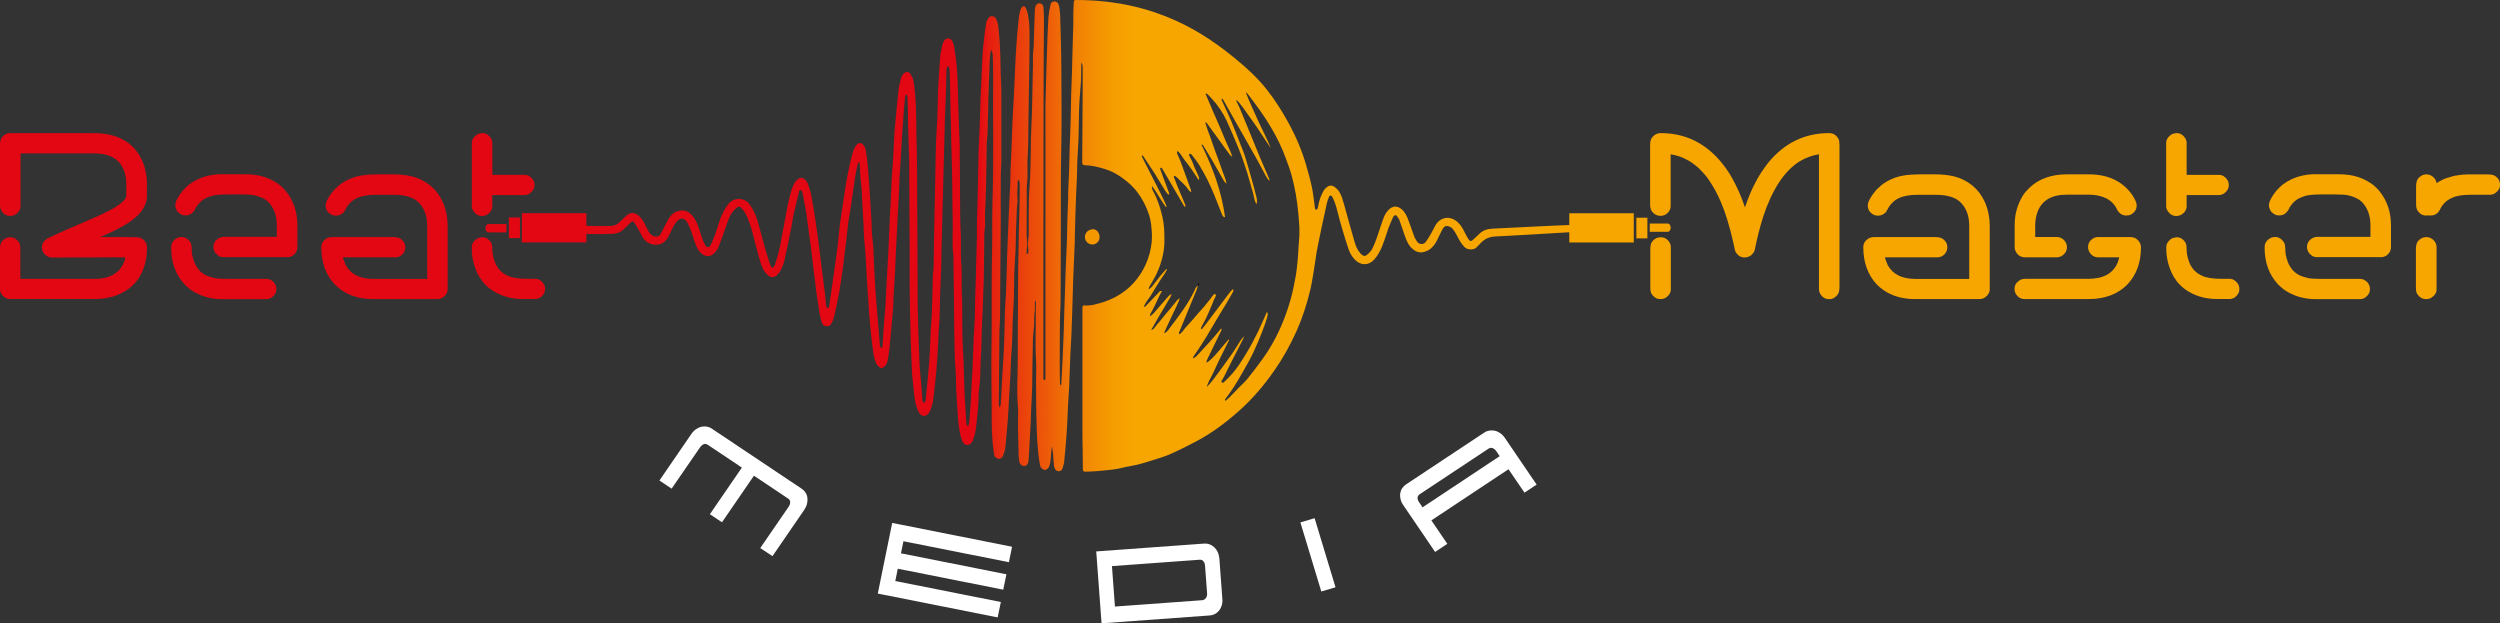 <?xml version="1.0" encoding="UTF-8"?>
<svg id="Capa_2" data-name="Capa 2" xmlns="http://www.w3.org/2000/svg" xmlns:xlink="http://www.w3.org/1999/xlink" viewBox="0 0 385 96">
  <rect x="0" y="0" width="385" height="96" fill="#333333" stroke="none"/>
  <defs>
    <style>
      .cls-1 {
        fill: #1f2740;
      }

      .cls-1, .cls-2, .cls-3, .cls-4, .cls-5, .cls-6, .cls-7, .cls-8 {
        stroke-width: 0px;
      }

      .cls-2 {
        fill: #e30613;
      }

      .cls-4 {
        fill: none;
      }

      .cls-5 {
        fill: #f7a600;
      }

      .cls-6 {
        fill: #fff;
      }

      .cls-7 {
        fill: #f49800;
      }

      .cls-9 {
        clip-path: url(#clippath);
      }

      .cls-8 {
        fill: url(#Degradado_sin_nombre_2);
      }
    </style>
    <clipPath id="clippath">
      <rect class="cls-4" width="385" height="96"/>
    </clipPath>
    <linearGradient id="Degradado_sin_nombre_2" data-name="Degradado sin nombre 2" x1="80.43" y1="61.1" x2="251.64" y2="61.1" gradientTransform="translate(0 97.41) scale(1 -1)" gradientUnits="userSpaceOnUse">
      <stop offset=".41" stop-color="#e30613"/>
      <stop offset=".42" stop-color="#e61e10"/>
      <stop offset=".47" stop-color="#ed5809"/>
      <stop offset=".5" stop-color="#f28204"/>
      <stop offset=".53" stop-color="#f59c01"/>
      <stop offset=".55" stop-color="#f7a600"/>
    </linearGradient>
  </defs>
  <g id="Capa_1-2" data-name="Capa 1">
    <g class="cls-9">
      <g>
        <path class="cls-6" d="m111.2,80.44l-1.88-1.25,4.93-7.18-5.24-3.5c-.23-.16-.46-.19-.66-.09-.21.09-.4.26-.57.51l-4.35,6.32-1.88-1.25,4.9-7.14c.22-.32.46-.57.74-.76.28-.19.56-.32.84-.38.28-.06.56-.07.83-.02.27.05.53.15.76.31l13.88,9.28c.22.15.41.34.56.58.15.24.25.5.28.8.04.29.02.6-.06.91-.07.32-.22.63-.42.93l-4.9,7.14-1.88-1.25,4.35-6.33c.18-.25.26-.5.26-.73s-.11-.42-.32-.56l-5.26-3.52-4.93,7.18h.02Z"/>
        <path class="cls-6" d="m137.89,89.48l16.24,3.23-.49,2.37-18.46-3.67,2.22-10.88,18.46,3.67-.49,2.38-16.24-3.23-.38,1.86,16.24,3.23-.49,2.37-16.24-3.23-.38,1.88h0Z"/>
        <path class="cls-6" d="m186.26,83.83c.27.09.51.24.72.43.21.19.39.43.54.73.14.3.22.62.26.99l.46,6.23c.03.39,0,.75-.1,1.05-.1.31-.24.57-.42.79-.18.22-.4.39-.65.52-.25.13-.51.2-.78.21l-16.65,1.21-.82-11.07,16.65-1.21c.26-.02.54.02.81.11h0Zm-.55,8.28c.14-.21.21-.46.18-.76l-.31-4.18c-.02-.31-.1-.54-.25-.73-.14-.18-.34-.26-.6-.24l-13.49.98.46,6.23,13.46-.98c.21-.02.39-.13.54-.32h0Z"/>
        <path class="cls-6" d="m205.67,90.44l-2.19.65-3.22-10.64,2.19-.65,3.22,10.64Z"/>
        <path class="cls-6" d="m236.65,74.62l-1.88,1.25-2.46-3.61-11.88,7.88,2.46,3.61-1.88,1.25-4.9-7.2c-.22-.32-.36-.63-.43-.95-.07-.32-.09-.61-.04-.9.05-.28.14-.54.3-.76.15-.23.34-.42.57-.58l12.09-8.01c.22-.15.47-.24.76-.29.28-.05.56-.04.84.02.28.06.56.19.83.37.27.19.51.43.72.74l4.9,7.2h0Zm-18.07,2.78l.49.73,11.88-7.88-.49-.73c-.18-.25-.37-.43-.59-.5-.21-.09-.43-.06-.65.08l-10.58,7.01c-.23.16-.34.35-.34.57s.1.47.27.72h0Z"/>
        <path class="cls-2" d="m1.77,20.5h12.54c2.15,0,3.84.43,5.1,1.29.26.13.7.48,1.29,1.08.75.88,1.27,1.83,1.55,2.82.25.88.38,1.74.38,2.57v1.92c0,1.04-.48,2.05-1.45,3.03-.64.58-1.29,1.06-1.94,1.43-1.11.65-2.37,1.27-3.79,1.85v.02h3.12c.6,0,1.45,0,2.54.02.41,0,.79.18,1.14.54.25.3.38.62.38.96v.28c0,1.62-.4,3.1-1.19,4.41-.83,1.33-2.12,2.3-3.85,2.89-.96.29-1.93.44-2.92.44H1.55c-.54,0-1-.27-1.35-.8-.14-.22-.21-.54-.21-.92v-6.06c0-.61.18-1.05.53-1.33.3-.27.66-.4,1.05-.4.58,0,1.04.28,1.38.83.13.24.18.46.18.67v4.91h11.54c1.6,0,2.86-.48,3.76-1.44.44-.55.74-1.17.89-1.87h-.6c-.77,0-1.21,0-1.33-.02-.08,0-.42,0-1.01.02-3.44.02-6.25.02-8.4.02-.48,0-.89-.23-1.25-.69-.18-.28-.27-.58-.27-.89,0-.51.26-.95.77-1.31,1.67-.82,3.91-1.82,6.72-3,1.5-.64,2.75-1.25,3.73-1.81,1.18-.74,1.77-1.34,1.77-1.8v-1.85c0-1.27-.34-2.35-1.04-3.25-.41-.42-.7-.65-.89-.73-.73-.47-1.79-.71-3.19-.71H3.16v8.11c0,.51-.25.94-.75,1.28-.25.16-.51.24-.78.24h-.07c-.58,0-1.04-.28-1.38-.86C.06,32.15,0,31.86,0,31.49v-9.25c0-.67.22-1.15.65-1.43.22-.21.6-.32,1.13-.32h0Z"/>
        <path class="cls-2" d="m27.85,36.5h.12c.54,0,1,.28,1.35.83.14.19.21.58.21,1.16,0,.53.13,1.14.38,1.85.4,1,1.03,1.7,1.89,2.09.36.17.79.3,1.28.4.38.08,1.05.12,2.01.12h5.97c.42,0,.81.19,1.16.58.22.3.34.61.34.91v.13c0,.48-.24.9-.72,1.25-.26.17-.54.25-.81.25h-6.8c-1.81,0-3.41-.47-4.81-1.41-.3-.21-.63-.5-.97-.84-1.4-1.49-2.09-3.4-2.09-5.72,0-.67.34-1.17,1.02-1.5.21-.06.37-.09.5-.09h-.02Zm6.39-9.66h3.67c2.04,0,3.78.57,5.23,1.7.42.37.73.69.92.94,1.16,1.46,1.74,3.19,1.74,5.21v3.41c0,.48-.23.9-.69,1.25-.29.17-.55.25-.8.25h-9.94c-.49,0-.91-.25-1.28-.76-.15-.28-.22-.54-.22-.79,0-.58.26-1.02.8-1.36.25-.13.48-.21.69-.21h8.27v-1.78c0-1.51-.44-2.7-1.33-3.62-.5-.47-1.21-.8-2.13-1.01-.41-.09-1.13-.13-2.18-.13h-1.84c-1.29,0-2.17.09-2.64.25-.38.13-.72.26-1.01.42-.69.42-1.21,1.02-1.57,1.82-.36.5-.8.74-1.29.74h-.17c-.38,0-.75-.19-1.13-.58-.22-.32-.34-.65-.34-.98,0-.53.38-1.28,1.14-2.25.52-.55.89-.89,1.11-1.03,1.4-1.01,3.06-1.51,4.99-1.51v.02Z"/>
        <path class="cls-2" d="m57.92,26.85h2.6c1.93,0,3.48.32,4.62.98,1.43.75,2.49,1.94,3.17,3.56.42,1.06.63,2.21.63,3.43v9.72c0,.5-.25.93-.75,1.28-.26.16-.53.24-.8.24h-9.95c-2.45,0-4.43-.76-5.93-2.3-1.35-1.48-2.03-3.37-2.03-5.68,0-.61.3-1.07.89-1.4.19-.11.49-.17.89-.17h9.37c.62,0,1.07.17,1.34.49.3.3.45.65.45,1.04v.07c0,.48-.22.9-.66,1.25-.29.18-.58.27-.87.27h-8.06c0,.15.14.54.41,1.2.78,1.41,2.19,2.12,4.23,2.12h8.32v-8.14c0-1.66-.5-2.93-1.5-3.8-.78-.67-2-1.01-3.64-1.01h-2.8c-1.69,0-2.92.34-3.68,1.01-.3.26-.55.54-.74.82-.22.42-.39.7-.5.86-.35.35-.75.52-1.19.52h-.07c-.46,0-.88-.22-1.25-.65-.18-.28-.27-.58-.27-.91,0-.56.43-1.36,1.29-2.39.62-.61,1.05-.97,1.31-1.1.51-.35,1.11-.63,1.79-.86.86-.29,1.99-.44,3.37-.44h.02Z"/>
        <path class="cls-2" d="m74.17,20.5h.15c.49,0,.91.24,1.26.73.16.27.24.52.24.76v4.94h4.99c.49,0,.91.24,1.26.73.16.26.24.5.24.74v.15c0,.48-.25.9-.74,1.25-.27.16-.53.24-.77.24h-4.99v1.72c0,.54-.29.99-.85,1.33-.25.11-.48.17-.68.17h-.1c-.5,0-.92-.24-1.26-.73-.17-.24-.26-.5-.26-.77v-9.75c0-.48.25-.9.74-1.25.27-.16.53-.24.77-.24h0Zm0,16.04h.15c.51,0,.94.26,1.29.77.14.19.21.57.21,1.13,0,.6.14,1.28.44,2.05.4.92,1.03,1.58,1.91,1.96.64.32,1.64.49,3.02.49h1.26c.48,0,.89.24,1.25.73.16.26.24.51.24.76v.15c0,.47-.25.88-.74,1.25-.26.14-.51.22-.75.22h-1.94c-1.92,0-3.6-.52-5.03-1.56-.54-.43-.93-.83-1.19-1.17-.32-.43-.56-.82-.74-1.17-.59-1.25-.89-2.52-.89-3.83v-.28c0-.47.25-.88.74-1.25.27-.15.53-.22.77-.22h0Z"/>
        <path class="cls-5" d="m255.76,20.5c4.42,0,7.96,2.1,10.62,6.29.72,1.22,1.31,2.42,1.77,3.58.24.6.42,1.1.56,1.53h.03c.52-1.54,1.09-2.89,1.72-4.04.46-.87,1.07-1.8,1.84-2.79,2.5-3.05,5.62-4.57,9.37-4.57.65,0,1.14.3,1.46.91.1.17.15.47.15.91v21.92c0,.58-.13,1-.38,1.25-.33.38-.72.58-1.17.58h-.07c-.6,0-1.07-.31-1.4-.92-.09-.21-.14-.39-.14-.58v-20.81c-.44.07-.91.18-1.41.35-.58.21-1.1.46-1.57.74-2.34,1.47-4.2,4.29-5.59,8.46-.48,1.49-.93,3.26-1.35,5.3-.06.18-.22.4-.48.67-.33.24-.66.37-.99.37h-.09c-.54,0-.98-.27-1.33-.8-.09-.13-.22-.65-.39-1.55-.57-2.48-1.19-4.52-1.88-6.13-.52-1.25-1.15-2.4-1.89-3.48-.3-.46-.81-1.06-1.53-1.78-.77-.67-1.42-1.13-1.94-1.36-.67-.37-1.47-.63-2.4-.79v7.97c0,.54-.27.99-.82,1.33-.25.13-.5.18-.74.18h-.05c-.5,0-.93-.23-1.28-.69-.18-.24-.27-.59-.27-1.08v-9.2c0-.54.13-.94.38-1.19.33-.38.74-.58,1.23-.58h.02Zm-.02,16.03c.62,0,1.09.3,1.43.91.09.2.14.4.14.61v6.53c0,.47-.24.88-.72,1.23-.27.17-.55.25-.84.25h-.07c-.54,0-1-.28-1.35-.83-.13-.22-.18-.54-.18-.94v-5.99c0-.58.14-1,.42-1.26.33-.34.72-.5,1.16-.5h.02Z"/>
        <path class="cls-5" d="m295.39,26.85h2.61c1.93,0,3.48.32,4.62.98,1.43.75,2.49,1.94,3.17,3.56.42,1.06.63,2.21.63,3.43v9.72c0,.5-.25.93-.75,1.28-.26.16-.53.24-.8.24h-9.96c-2.45,0-4.43-.76-5.93-2.3-1.35-1.48-2.03-3.37-2.03-5.68,0-.61.3-1.07.89-1.4.19-.11.49-.17.89-.17h9.37c.62,0,1.07.17,1.34.49.3.3.45.65.45,1.04v.07c0,.48-.22.9-.66,1.25-.29.18-.58.27-.87.27h-8.06c0,.15.14.54.41,1.2.78,1.41,2.19,2.12,4.23,2.12h8.32v-8.14c0-1.66-.5-2.93-1.5-3.8-.78-.67-2-1.01-3.64-1.01h-2.8c-1.69,0-2.92.34-3.68,1.01-.3.26-.55.54-.73.82-.22.42-.39.7-.49.86-.35.35-.75.52-1.19.52h-.07c-.46,0-.88-.22-1.25-.65-.18-.28-.27-.58-.27-.91,0-.56.43-1.36,1.29-2.39.62-.61,1.05-.97,1.31-1.1.51-.35,1.11-.63,1.79-.86.86-.29,1.99-.44,3.37-.44h.02Z"/>
        <path class="cls-5" d="m318.25,26.85h3.44c2.93,0,5.15,1.04,6.65,3.13.46.73.7,1.24.7,1.53v.19c0,.53-.27.96-.81,1.31-.25.13-.51.18-.78.18-.54,0-.98-.24-1.33-.74-.45-1-1.13-1.68-2.04-2.03-.7-.29-1.49-.44-2.39-.44h-3.43c-2.34,0-3.84.9-4.5,2.7-.22.66-.34,1.33-.34,2v1.82h3.29c.67,0,1.17.33,1.49.99.07.18.1.34.1.49v.17c0,.46-.23.87-.7,1.21-.27.18-.58.27-.93.27h-4.77c-.74,0-1.25-.35-1.55-1.06-.06-.16-.09-.31-.09-.46v-3.5c0-1.65.44-3.17,1.31-4.57.22-.34.56-.73,1.01-1.17,1.46-1.35,3.36-2.02,5.7-2.02h0Zm4.87,9.66h4.98c.65,0,1.15.32,1.49.98.08.22.12.43.12.62,0,2.31-.7,4.23-2.12,5.73-1.48,1.48-3.47,2.22-5.97,2.22h-9.83c-.58,0-1.04-.28-1.38-.84-.11-.22-.17-.44-.17-.65v-.12c0-.53.28-.97.84-1.32.24-.13.5-.19.8-.19h9.73c2.25,0,3.73-.79,4.45-2.36.13-.32.22-.63.3-.95h-3.19c-.67,0-1.17-.32-1.49-.98-.08-.21-.12-.41-.12-.59,0-.61.3-1.08.89-1.41.22-.1.45-.15.66-.15h0Z"/>
        <path class="cls-5" d="m335.09,20.5h.15c.49,0,.91.24,1.26.73.16.27.24.52.24.76v4.94h4.99c.49,0,.91.24,1.26.73.16.26.24.5.24.74v.15c0,.48-.25.9-.73,1.25-.27.16-.53.24-.77.24h-4.99v1.72c0,.54-.29.99-.85,1.33-.25.11-.48.17-.68.17h-.1c-.5,0-.92-.24-1.26-.73-.17-.24-.26-.5-.26-.77v-9.75c0-.48.25-.9.73-1.25.27-.16.53-.24.77-.24h0Zm0,16.04h.15c.51,0,.94.26,1.29.77.14.19.21.57.21,1.13,0,.6.14,1.28.44,2.05.4.92,1.03,1.58,1.91,1.96.64.32,1.64.49,3.02.49h1.26c.48,0,.89.24,1.25.73.16.26.24.51.24.76v.15c0,.47-.25.88-.73,1.25-.26.14-.51.22-.75.22h-1.94c-1.92,0-3.6-.52-5.02-1.56-.54-.43-.93-.83-1.19-1.17-.32-.43-.56-.82-.73-1.17-.59-1.25-.89-2.52-.89-3.83v-.28c0-.47.25-.88.73-1.25.27-.15.53-.22.77-.22h0Z"/>
        <path class="cls-5" d="m350.26,36.5h.12c.54,0,1,.28,1.35.83.14.19.21.58.21,1.16,0,.53.13,1.14.38,1.85.4,1,1.03,1.7,1.89,2.09.36.17.79.3,1.28.4.38.08,1.05.12,2.01.12h5.97c.42,0,.81.19,1.16.58.22.3.34.61.34.91v.13c0,.48-.24.9-.72,1.25-.26.17-.54.25-.82.25h-6.8c-1.81,0-3.41-.47-4.81-1.41-.3-.21-.63-.5-.98-.84-1.4-1.49-2.09-3.4-2.09-5.72,0-.67.34-1.17,1.02-1.5.21-.06.37-.09.5-.09h-.02Zm6.39-9.66h3.67c2.04,0,3.78.57,5.23,1.7.42.37.73.69.92.94,1.16,1.46,1.74,3.19,1.74,5.21v3.41c0,.48-.23.9-.69,1.25-.29.17-.55.25-.8.25h-9.94c-.49,0-.91-.25-1.28-.76-.15-.28-.22-.54-.22-.79,0-.58.26-1.02.8-1.36.25-.13.48-.21.7-.21h8.27v-1.78c0-1.51-.44-2.7-1.33-3.62-.5-.47-1.21-.8-2.13-1.01-.41-.09-1.13-.13-2.18-.13h-1.84c-1.29,0-2.17.09-2.64.25-.38.13-.72.26-1.01.42-.7.42-1.21,1.02-1.57,1.82-.36.5-.8.74-1.29.74h-.17c-.38,0-.75-.19-1.13-.58-.22-.32-.34-.65-.34-.98,0-.53.38-1.28,1.14-2.25.52-.55.89-.89,1.11-1.03,1.4-1.01,3.06-1.51,4.99-1.51v.02Z"/>
        <path class="cls-5" d="m380.84,26.86h2.32c.59,0,1,.12,1.23.35.26.17.45.44.56.82.03.1.05.2.05.32v.15c0,.48-.25.9-.75,1.25-.26.16-.52.24-.78.24h-2.86c-1.3,0-2.27.15-2.9.44-.88.35-1.53.96-1.94,1.81-.14.32-.37.58-.7.77-.24.13-.47.18-.7.18h-.14c-.06,0-.14,0-.25-.02-.1,0-.19.02-.27.02h-.12c-.51,0-.94-.25-1.29-.76-.15-.22-.22-.56-.22-1.01v-2.79c0-.65.19-1.11.56-1.38.3-.26.62-.39.95-.39h.15c.42,0,.81.2,1.16.59.22.3.33.55.33.76.52-.35,1.02-.61,1.5-.77.86-.28,1.4-.42,1.64-.42.43-.11,1.26-.17,2.48-.17h0Zm-7.26,9.66h.15c.42,0,.81.2,1.16.59.22.3.34.61.34.91v6.56c0,.48-.25.89-.74,1.23-.25.17-.52.25-.8.25h-.12c-.52,0-.97-.27-1.33-.8-.13-.24-.19-.55-.19-.91v-6.06c0-.65.19-1.11.56-1.38.3-.26.62-.39.95-.39h0Z"/>
        <path class="cls-7" d="m169.34,36.51c0,.64-.49,1.14-1.1,1.14-.67,0-1.19-.53-1.16-1.21.03-.66.54-1.08,1.21-1.14.56-.05,1.05.55,1.04,1.2h0Z"/>
        <path class="cls-3" d="m184.49,43.98c-.02-.15-.02-.28.18-.37.03.19-.06.28-.2.35l.02.02Z"/>
        <path class="cls-1" d="m184.48,43.96v.03s0,0,.01-.02v-.02Z"/>
        <path class="cls-8" d="m241.69,34.65c-2.76.09-10.27.5-11.78.56-.75.02-1.46.22-2.04.75-.34.32-.67.63-1.01.95-.29.28-.46.28-.69-.04-.22-.31-.39-.65-.56-.99-.3-.61-.61-1.2-1.13-1.67-1.14-1.04-2.64-.84-3.43.5-.23.39-.41.83-.65,1.23-.26.46-.53.91-.84,1.33-.34.46-1.08.39-1.35-.09-.12-.21-.28-.41-.37-.64-.32-.85-.61-1.71-.92-2.56-.25-.67-.53-1.32-1.1-1.79-.65-.51-1.32-.5-1.91.06-.42.4-.71.91-.9,1.47-.35.98-.66,1.97-1,2.96-.18.51-.39,1.02-.62,1.51-.18.42-.5.74-.84,1.03-.34.27-.55.26-.87-.03-.07-.06-.14-.14-.21-.21-.44-.49-.68-1.1-.86-1.71-.47-1.58-.89-3.18-1.34-4.77-.2-.7-.37-1.4-.61-2.09-.22-.65-.57-1.24-1.15-1.63-.3-.2-.64-.29-.97-.09-.3.18-.55.41-.73.73-.4.72-.67,1.47-.81,2.28-.04.23-.02.5-.33.61-.25-.19-.18-.46-.22-.69-.14-.93-.22-1.88-.42-2.79-.23-1.1-.53-2.18-.84-3.26-.65-2.28-1.57-4.46-2.7-6.54-1.01-1.84-2.12-3.62-3.43-5.27-1.36-1.71-3.04-3.28-4.73-4.66-4.52-3.69-11.99-9.1-24.64-9.1-.23,0-.33.1-.33.33-.02.61-.06,1.08-.07,1.69,0,.53,0,1.06,0,1.59-.04,1.47-.09,2.94-.13,4.42-.03,1.06-.05,2.11-.08,3.17-.03,1.16-.09,2.31-.12,3.47-.03,1.07-.05,2.14-.07,3.22,0,.32,0,.63-.02.95-.04,1.27-.1,2.55-.14,3.82-.03,1.11-.04,2.22-.08,3.33-.04,1.16-.1,2.31-.15,3.47-.02.32,0,.63,0,.95-.04,1.19-.09,2.38-.13,3.57-.03.98-.03,1.95-.06,2.93-.03,1.04-.09,2.08-.13,3.12-.03.74-.06,1.49-.09,2.23-.03,1.01-.06,2.02-.1,3.03-.03.89-.06,1.78-.09,2.68-.03.96-.04,1.92-.08,2.88-.05,1.42-.1,2.84-.17,4.27-.06,1.36-.14,2.71-.21,4.06,0,.06-.05.13-.08.2-.1-.13-.13-.26-.13-.38-.02-.76-.03-1.52-.03-2.28,0-2.4,0-4.8.03-7.2,0-1.13.1-2.25.1-3.37.02-3.86.02-7.72.04-11.57.02-3.84-.03-7.68.06-11.52.09-4.02.03-8.05.02-12.07,0-2.68-.16-8.18-.19-8.75-.02-.43-.09-.85-.16-1.28-.02-.14-.08-.29-.15-.42-.12-.22-.43-.36-.68-.31-.26.06-.43.19-.49.48-.16.68-.27,1.36-.33,2.05-.14,1.8-.45,12.68-.45,13.34v41.87c0,.21.06.43-.18.6-.2-.17-.14-.39-.14-.6,0-1.61,0-3.21,0-4.82,0-4.16,0-8.31,0-12.47,0-9.21.02-18.41.03-27.62,0-1.59.02-3.18.02-4.77.02-1.97.04-3.22.04-5.18,0-.65-.04-1.29-.07-1.93-.02-.39-.26-.65-.59-.68-.3-.02-.57.19-.67.54-.05.19-.07.39-.08.59-.03,1.14-.06,1.55-.09,2.7-.02,1.01-.06,2.02-.09,3.03,0,.09-.03.2-.04.29-.02.32-.06.62-.06.94-.02.39,0,.8,0,1.19-.02,1.29-.06,2.58-.08,3.87-.02,1.24-.05,2.48-.08,3.72v.1c-.06,1.22-.12,2.44-.15,3.67-.06,2.59-.03,5.2-.23,7.78-.09,1.14-.1,2.28-.11,3.42-.02,1.21,0,2.41,0,3.63,0,.71-.22,1.4-.1,2.12.04.21.04.43.04.65,0,.16,0,.33-.27.42,0-.19,0-.33,0-.47.05-.69.16-1.38.02-2.07-.02-.11-.02-.23-.02-.35,0-2.47,0-4.94.02-7.4,0-.47.1-.92.11-1.38.02-.83,0-1.66,0-2.48.02-.92.1-1.85.11-2.78.03-1.4.03-2.81.05-4.22.02-1.81.05-3.61.08-5.41.03-2.18.09-4.37.08-6.55,0-1.51.02-2.41-.26-3.9-.06-.32-.18-.64-.32-.93-.18-.37-.51-.32-.72.05-.04.07-.11.24-.13.32-.12.47-.18.79-.23,1.26-.19,1.64-.26,2.68-.38,4.34-.16,2.37-.24,4.76-.35,7.14-.03.61-.06,1.22-.1,1.84-.05.84-.1,1.68-.14,2.52-.06,1.39-.1,2.78-.15,4.16-.04,1.04-.1,2.08-.14,3.12-.03.88-.02,1.76-.06,2.63-.03.81-.1,1.62-.13,2.43-.05,1.01-.09,2.01-.13,3.02-.06,1.57-.13,3.14-.19,4.71-.06,1.55-.1,3.11-.14,4.66-.02.62-.03,1.22-.06,1.84-.05.86-.12,1.71-.15,2.57-.05,1.37-.07,2.74-.11,4.12-.02.58-.03,1.15-.06,1.73-.06,1.29-.14,2.58-.22,3.86-.09,1.54-.17,3.07-.26,4.6,0,.18,0,.39-.23.61-.03-.24-.07-.42-.08-.58,0-.56,0-1.13.02-1.69.02-3.06.05-6.13.08-9.19,0-.86.1-1.72.1-2.58.02-2.48.03-4.97.05-7.45.02-2.45.05-4.9.06-7.35,0-2.29-.02-4.57,0-6.85,0-.76.08-1.52.09-2.28.02-1.67,0-3.34,0-5.01,0-1.94.02-3.87,0-5.81,0-.84-.07-1.69-.1-2.52-.02-.89-.02-1.79-.05-2.68-.02-.74-.06-1.49-.1-2.23-.06-1.04-.14-1.39-.22-2.42-.04-.4-.16-.82-.32-1.19-.21-.46-.82-.58-1.11-.24-.2.23-.38.53-.43.81-.16.93-.26,1.86-.37,2.8-.1.94-.14,1.18-.2,2.12-.07,1.17-.1,2.34-.16,3.51-.05.99-.1,1.99-.14,2.97-.05,1.55-.08,3.11-.14,4.66-.04,1.22-.13,2.44-.17,3.67-.05,1.75-.06,3.51-.1,5.26-.05,1.97-.1,3.93-.15,5.9-.02.63,0,1.26,0,1.88-.04,1.7-.09,3.41-.14,5.11v.5c-.05,1.44-.1,2.88-.14,4.31-.02.98-.02,1.96-.05,2.93-.04.99-.12,1.98-.17,2.97-.07,1.62-.13,3.24-.19,4.86-.02.56-.06,1.12-.1,1.68-.05.95-.09,1.92-.14,2.87-.06.88-.12,1.75-.18,2.63-.03.38-.06.76-.12,1.14-.02.11-.04.3-.16.31-.24,0-.23-.42-.25-.62-.08-1.17-.15-2.34-.22-3.52-.03-.5-.06-.99-.07-1.48-.05-1.42-.08-2.85-.13-4.27-.05-1.21-.14-2.41-.17-3.62-.04-1.79-.03-3.57-.04-5.36,0-.17,0-.33,0-.5-.16-1.83,0-3.67-.14-5.5-.13-1.66,0-3.34-.09-5.01-.12-2.07-.07-4.14-.1-6.2-.02-1.92-.03-3.84-.05-5.76,0-.47.02-.93,0-1.39-.05-1.37-.11-2.74-.16-4.11-.06-1.67-.07-3.34-.14-5.01-.08-2.08-.14-3.59-.51-5.65-.02-.11-.02-.24-.04-.35-.09-.3-.14-.61-.28-.88-.32-.59-1.01-.57-1.33.02-.11.21-.21.46-.25.7-.13.78-.24.99-.3,1.77-.12,1.5-.21,3-.3,4.5-.05.84-.05,1.69-.07,2.53-.02.86-.04,1.72-.08,2.58-.06,1.19-.15,2.37-.19,3.56-.06,1.87-.09,3.74-.12,5.61-.03,1.44-.06,2.88-.09,4.32-.03,1.72-.07,3.45-.1,5.16-.02,1.39-.04,2.78-.06,4.16,0,.05,0,.1-.02.15-.18,1.35-.1,2.7-.17,4.06-.05.91-.04,1.82-.08,2.73-.03.79-.12,1.58-.16,2.37-.09,1.77-.13,3.54-.26,5.31-.14,1.92-.36,3.82-.54,5.73,0,.08,0,.17-.06.24-.05.07-.14.17-.21.17-.07,0-.17-.11-.19-.19-.04-.14-.04-.29-.05-.44-.07-.95-.14-1.92-.22-2.87-.06-.73-.16-1.44-.19-2.17-.09-1.87-.15-3.74-.21-5.6-.04-1.19-.07-2.38-.09-3.57-.02-2.32-.02-4.64-.03-6.95-.02-4.75-.04-9.5-.07-14.25,0-1.73-.06-3.48-.1-5.21-.02-1.32-.02-2.64-.06-3.97-.02-.73-.08-1.45-.14-2.18-.06-.8-.1-1.23-.23-2.03-.06-.41-.26-.82-.48-1.17-.25-.41-.73-.43-1.05-.09-.19.2-.35.49-.42.76-.16.61-.31,1.22-.38,1.84-.22,2.18-.42,3.96-.59,6.13-.08.97-.1,1.95-.16,2.93-.02.45-.05.89-.07,1.34-.07,1.14-.17,2.28-.23,3.41-.06,1.15-.1,2.31-.16,3.46-.04.81-.1,1.62-.13,2.43-.08,1.72-.14,3.44-.22,5.15-.08,1.58-.18,3.17-.27,4.75-.1,1.66-.13,3.33-.29,4.99-.16,1.56-.22,3.13-.34,4.7,0,.15,0,.3-.21.35-.24-.12-.19-.35-.21-.56-.08-.97-.15-1.95-.23-2.92-.15-1.88-.34-3.75-.46-5.64-.12-1.78-.18-3.56-.27-5.35-.02-.43-.02-.86-.06-1.29-.05-.59-.14-1.17-.18-1.77-.05-.65-.04-1.32-.08-1.98-.12-2.01-.23-4.03-.38-6.04-.12-1.65-.22-3.3-.51-4.94-.04-.22-.14-.44-.26-.63-.37-.53-.88-.55-1.24-.02-.23.35-.42.76-.53,1.16-.22.81-.4,1.64-.57,2.46-.18.86-.36,1.72-.49,2.58-.28,1.78-.54,3.56-.8,5.35-.06.36-.1.73-.14,1.08-.1.97-.18,1.95-.3,2.91-.15,1.23-.33,2.46-.5,3.69-.26,1.84-.54,3.67-.8,5.5,0,.05,0,.11-.03.14-.06.07-.14.18-.19.17-.07,0-.17-.1-.2-.18-.05-.13-.06-.29-.07-.44-.06-.62-.1-1.25-.18-1.88-.17-1.38-.36-2.75-.53-4.13-.13-.99-.23-1.97-.36-2.96-.17-1.29-.34-2.59-.54-3.88-.2-1.31-.41-2.62-.65-3.91-.1-.57-.3-1.12-.48-1.66-.13-.38-.35-.71-.7-.93-.23-.15-.45-.16-.69-.03-.41.2-.63.56-.83.95-.43.87-.6,1.82-.83,2.74-.22.88-.33,1.78-.51,2.68-.2,1.07-.44,2.14-.61,3.22-.21,1.28-.53,2.52-.97,3.73-.07.2-.14.41-.47.45-.1-.2-.22-.39-.28-.6-.27-.84-.55-1.7-.79-2.55-.34-1.22-.66-2.46-1-3.69-.28-1.02-.69-1.99-1.3-2.88-.82-1.16-2.49-1.2-3.4.02-.53.71-.91,1.49-1.21,2.32-.25.7-.44,1.42-.69,2.11-.22.62-.48,1.23-.77,1.82-.18.38-.56.38-.77.02-.16-.27-.29-.55-.41-.85-.23-.64-.42-1.29-.64-1.92-.23-.65-.49-1.29-.96-1.83-.38-.43-.83-.74-1.38-.78-.8-.06-1.51.24-2,.88-.34.46-.59.99-.87,1.49-.22.39-.38.8-.61,1.19-.22.39-.51.5-.96.42-.43-.08-.69-.37-.9-.72-.24-.42-.44-.85-.66-1.28-.27-.54-.61-1.02-1.11-1.36-.48-.33-1.11-.32-1.55.07-.37.33-.74.65-1.08,1.01-.42.45-.93.68-1.53.68-1.17,0-2.33.03-3.5-.02-.06,0-.12,0-.18-.02v-1.93h-9.93v4.49h9.93v-1.32c1.34.07,2.69.05,4.04,0,.65-.02,1.22-.25,1.7-.69.38-.35.74-.71,1.1-1.06.25-.24.34-.24.54.03.18.24.33.5.48.75.3.53.56,1.09.88,1.61.63,1.02,2.12,1.34,3.04.76.42-.27.69-.65.92-1.08.22-.43.4-.88.62-1.29.16-.31.34-.62.56-.88.6-.71,1.24-.65,1.69.16.26.47.45.99.65,1.5.21.58.34,1.17.57,1.73.17.43.37.87.66,1.21.61.73,1.56,1.05,2.36.11.22-.24.43-.52.54-.82.45-1.15.87-2.32,1.27-3.49.22-.65.46-1.28.83-1.84.19-.29.47-.55.75-.76.28-.21.41-.19.65.06.23.25.47.52.63.82.57,1.06.9,2.2,1.2,3.35.31,1.2.61,2.4.95,3.6.21.71.39,1.44.84,2.06.17.24.38.47.6.64.36.28.94.23,1.26-.1.23-.24.46-.49.6-.77.23-.47.45-.97.56-1.47.39-1.73.74-3.46,1.09-5.19.13-.65.2-1.31.34-1.96.26-1.14.54-2.28.82-3.42.03-.15.07-.33.26-.29.1.02.22.18.26.3.09.32.13.65.19.97.14.78.32,1.55.43,2.34.25,1.75.48,3.51.71,5.27.15,1.17.27,2.33.42,3.5.14,1.14.28,2.26.42,3.4.05.36.12.72.17,1.08.12.8.22,1.61.37,2.4.07.39.19.77.3,1.15.1.35.37.51.7.54.33.03.62-.1.77-.42.14-.28.29-.57.37-.87.3-1.29.59-2.58.82-3.88.24-1.32.4-2.65.6-3.97.02-.17.04-.33.06-.49.13-1.1.24-2.21.4-3.3.17-1.21.23-2.43.44-3.64.37-2.08.62-4.19.94-6.28.1-.69.26-1.36.4-2.04.02-.13.1-.24.15-.36.04,0,.09.02.13.02.02.13.06.27.06.41.03.59.05,1.19.09,1.78.05.65.14,1.32.19,1.97.05.66.06,1.32.1,1.98.06,1.02.12,2.05.17,3.07.04.84.06,1.69.12,2.52.05.68.14,1.35.18,2.03.1,1.57.18,3.13.27,4.7.1,1.51.19,3,.3,4.51.08,1.1.18,2.21.29,3.31.12,1.12.25,2.24.42,3.34.07.47.24.93.41,1.37.09.21.29.39.48.54.28.21.45.17.71-.04.29-.24.48-.55.54-.92.12-.69.25-1.36.31-2.06.19-1.94.37-3.89.53-5.83.06-.74.06-1.49.1-2.23.06-1.22.14-2.44.22-3.66.05-1.06.1-2.11.14-3.17.09-1.78.18-3.57.27-5.35.04-.84.1-1.68.14-2.52.03-.63.06-1.25.09-1.88.02-.68.03-1.35.07-2.03.04-.69.11-1.39.15-2.07.09-1.47.15-2.93.25-4.41.08-1.22.18-2.44.27-3.66.05-.59.1-1.18.17-1.77.02-.13,0-.31.25-.35.03.06.09.13.1.2.03.54.06,1.09.07,1.63.02,1.01.02,2.02.04,3.03.05,1.81.12,3.6.17,5.41.02.78,0,1.55,0,2.33.02,4.07.06,8.14.07,12.22,0,1.84-.02,3.67,0,5.51.02,1.96.07,3.9.12,5.86.02,1.13.04,2.25.1,3.37.09,1.62.08,3.24.29,4.85.15,1.14.15,2.17.45,3.3.11.43.27.85.47,1.24.18.33.5.57.89.5.37-.06.62-.34.78-.69.34-.74.48-1.4.58-2.2.16-1.32.29-2.63.42-3.95.1-1.14.17-2.28.24-3.41.06-.91.08-1.82.13-2.73.05-.84.13-1.68.15-2.52.04-1.01.02-2.02.06-3.03.05-1.34.13-2.67.17-4.01.03-1.13.03-2.25.06-3.37.04-1.79.09-3.57.14-5.35.05-1.81.1-3.6.14-5.41.05-1.73.09-3.48.14-5.21.03-1.25.06-2.52.1-3.77.06-1.57.13-3.14.18-4.71.03-.99.03-1.99.06-2.97,0-.2,0-.4.29-.52.06.17.16.33.17.5.05.95.08,1.92.1,2.87.02,1.16.03,2.32.06,3.47.03,1.58.07,3.18.11,4.76.03,1.17.06,2.35.1,3.52.02,1.09.05,2.18.06,3.27.02,1.85.02,3.71.07,5.56.04,1.73-.13,3.48.1,5.2,0,.06,0,.13,0,.2.02,1.62.05,3.24.07,4.86.02,1.88.04,3.78.06,5.66,0,.28-.02.56,0,.84.07,2,.02,4.01.2,6,.08.92.06,1.85.1,2.78.06,1.25.13,2.51.22,3.76.08,1.09.14,2.97.74,4.53.25.66,1.04.75,1.45.17.09-.12.14-.26.19-.4.3-.8.4-1.34.49-2.18.16-1.53.37-3.06.36-4.6,0-.36.06-.73.09-1.09.05-.51.12-1.02.14-1.53.05-1.02.07-2.05.11-3.07.02-.58.06-1.16.09-1.73.03-.88.03-1.75.06-2.63.04-1.06.1-2.11.14-3.17.06-1.51.12-3,.16-4.51.03-1.31.04-2.61.06-3.92.02-1.1.02-2.18.03-3.27,0-.13,0-.27.02-.39.14-.76.12-1.51.09-2.28v-.5c.06-1.36.13-2.71.16-4.07.05-2.26.07-4.53.11-6.8,0-.08,0-.17.02-.24.18-1.3.1-2.61.17-3.91.05-.86.03-1.72.05-2.58.02-.65.05-1.29.07-1.93.06-1.42.11-2.84.16-4.26.02-.44.06-.87.2-1.39.2.32.24.59.25.86.02.98.07,1.96.06,2.93-.06,6.55.11,13.11-.1,19.66-.08,2.43,0,4.86-.06,7.29-.1,4.02-.04,8.04-.06,12.07,0,1.77-.06,3.54-.06,5.31,0,2.4.05,4.8.06,7.2,0,2.35-.02,4.42.34,6.76.02.09.02.2.04.29.08.32.3.5.61.58.31.08.56-.06.7-.34.13-.29.25-.61.33-.92.07-.31.09-.62.12-.94.13-1.35.24-2.42.34-3.78.08-1.01.12-2.01.18-3.02.07-1.22.14-2.44.21-3.67.05-.94.07-1.88.12-2.82.05-.99.14-1.98.18-2.97.05-1.21.03-2.41.11-3.62.12-1.73.18-3.47.18-5.2,0-.71.02-1.42.06-2.13.05-.99.13-1.98.17-2.97.03-.84.02-1.69.05-2.53.04-1.25.09-2.51.14-3.77.02-.39.14-.8.1-1.18-.1-.88.02-1.75.01-2.63,0-.17.06-.34.08-.5.26.26.25.57.25.85,0,.8,0,1.58-.02,2.38-.04,1.64-.09,3.27-.12,4.91-.04,1.85-.08,3.71-.1,5.56-.03,3.19-.03,6.39-.06,9.59-.02,2.37.02,4.73-.05,7.1-.05,1.48-.07,2.97.06,4.46.1,1.06,0,2.15.02,3.22.02,1.52.05,2.74.09,4.27,0,.36.06.73.11,1.09.06.41.41.7.78.69.31,0,.54-.25.62-.66.02-.15.03-.3.04-.44.03-.48.05-.96.09-1.43.05-.68.19-3.3.22-4.1.02-.81.05-1.62.09-2.43.05-.99.12-1.98.14-2.97.03-1.14.02-2.28.04-3.41.02-.95.04-1.88.06-2.83,0-.45,0-.89.02-1.34.02-.38.06-.76.09-1.14.02-.29.07-.59.09-.88.02-.47,0-.92.02-1.39.02-.36.09-.72.1-1.08.02-.39,0-.8,0-1.19,0-.08.04-.15.06-.23.09.16.11.3.1.45,0,.71-.05,1.43-.03,2.14.03,2.23-.1,4.46.05,6.7.06.99,0,1.99,0,2.98,0,1.9.02,3.81.05,5.71.02,1.01.06,2.02.1,3.03.05,1.21.13,1.46.21,2.66.05.61.16,1.21.27,1.81.06.31.44.62.69.64.26.02.61-.24.72-.58.1-.32.18-.64.2-.96.06-.61.15-2,.18-2.08.11.4.17.79.2,1.17.05.54.08,1.3.14,1.84.02.16.08.32.16.47.13.23.35.36.62.34.24-.02.44-.16.52-.4.1-.32.2-.63.26-.95.06-.41.38-4.02.47-5.79.06-1.06.08-2.11.14-3.17.05-.95.14-1.91.18-2.87.07-1.64.1-3.27.18-4.91.04-.91.11-1.81.15-2.72.05-1.24.09-2.48.13-3.71.05-1.58.09-3.18.14-4.76.02-.81.06-1.62.1-2.43.06-1.24.11-2.48.16-3.71,0-.23,0-.47,0-.69.02-1.01.05-2.02.08-3.03.03-1.06.07-2.11.11-3.18.04-1.02.1-2.05.14-3.07.03-.84.02-1.69.06-2.53.04-1.01.14-2.01.17-3.02.05-1.51.06-3.01.09-4.52.02-.68.05-1.36.1-2.03.06-.88.16-1.74.2-2.62.04-.86.03-1.72.05-2.58,0-.09.03-.17.06-.25.11.26.15.51.15.77v3.27c-.02,3.78-.05,7.55-.07,11.32,0,.34.09.45.43.46,1.08.03,2.1.28,3.13.61,1.32.41,2.44,1.15,3.48,2.02,1.22,1.02,2.11,2.31,2.76,3.75.39.86.7,1.75.81,2.7.1.91.18,1.84.09,2.77-.13,1.18-.42,2.31-.9,3.38-.96,2.12-2.44,3.81-4.47,4.94-.81.45-1.69.82-2.59,1.06-.74.21-1.52.44-2.33.36-.31-.03-.37.06-.38.38,0,.39,0,.8,0,1.19v18.28c0,1.73.08,3.56.07,5.29,0,.35.06.46.37.46.75,0,1.64-.06,2.39-.13,1.3-.13,2.23-.19,3.44-.5.69-.18,1.41-.26,2.12-.43.61-.14,1.21-.32,1.8-.51,1.09-.35,2.21-.65,3.26-1.1,1.38-.6,2.73-1.29,4.07-1.99,2.37-1.25,4.51-2.85,6.51-4.62,2.1-1.85,3.9-3.97,5.51-6.27,1.36-1.94,2.5-4,3.47-6.17.9-2.03,1.57-4.14,2.09-6.3.3-1.29.47-2.6.69-3.9.11-.67.18-1.35.3-2.01.23-1.21.49-2.43.74-3.64.27-1.28.54-2.55.83-3.82.07-.32.2-.63.32-.94.03-.08.12-.2.18-.2.1,0,.2.07.28.14.05.04.06.12.09.17.32.62.53,1.28.7,1.96.23.93.48,1.85.75,2.77.33,1.11.65,2.22,1.04,3.31.21.57.52,1.1.96,1.55.92.93,2.11.91,2.98-.06.27-.31.51-.65.71-1.01.67-1.18,1-2.51,1.45-3.78.21-.59.48-1.15.73-1.73.02-.06.07-.11.12-.16.15-.16.32-.19.46,0,.14.18.29.37.37.58.31.85.59,1.72.89,2.57.26.73.57,1.43,1.17,1.93.44.38.98.61,1.59.49,1.06-.21,1.71-.92,2.17-1.85.29-.58.55-1.17.86-1.73.23-.43.56-.54,1-.38.19.07.4.19.53.35.25.31.46.64.64.99.33.65.66,1.28,1.17,1.81.49.52,1.53.5,1.92.03.14-.17.31-.3.45-.47.63-.75,1.44-1.14,2.41-1.17.14,0,8.23-.44,11.38-.65v1.57h9.93v-4.49h-9.93v1.79l-.02.04Zm-41.63,2.42c-.11.85-.1,1.72-.18,2.57-.1,1-.18,2.01-.36,3-.21,1.19-.46,2.37-.78,3.53-.92,3.23-2.28,6.28-4.23,9.01-.77,1.07-1.57,2.12-2.4,3.15-.39.49-.87.9-1.31,1.35-.48.5-.96,1-1.44,1.5-.19.2-.41.36-.62.54-.03-.02-.06-.05-.09-.06.02-.08.02-.18.06-.24,1.41-1.78,2.49-3.78,3.59-5.75.56-1.01,1.03-2.07,1.49-3.13.4-.92.74-1.88,1.09-2.82.14-.4.26-.82.35-1.24.03-.14-.02-.3-.13-.44-.16.35-.32.71-.47,1.07-1.05,2.45-2.29,4.8-3.78,7.01-.65.97-1.41,1.87-2.29,2.66-.05.05-.1.11-.15.13-.09.02-.21.04-.26,0-.05-.05-.06-.19-.02-.26.1-.21.25-.39.35-.6.39-.78.78-1.57,1.17-2.35.58-1.15,1.17-2.29,1.76-3.44.07-.14.12-.3.14-.48-.7.82-1.17,1.8-1.79,2.66-.63.88-1.25,1.78-1.91,2.65-.65.84-1.23,1.75-2.01,2.5.23-.88.76-1.6,1.11-2.41.36-.84.77-1.65,1.16-2.46.38-.79.78-1.58,1.18-2.37l-.1-.07c-.53.62-1.05,1.24-1.58,1.86-.75.9-1.45,1.57-1.83,1.7.03-.15.03-.28.08-.38.74-1.51,1.48-3.03,2.21-4.54.04-.08.03-.17.05-.26-.03-.02-.06-.03-.09-.06-.33.4-.65.8-.98,1.19-.34.4-.7.8-1.05,1.18-.35.39-.71.78-1.08,1.16-.36.36-.65.81-1.12,1.05-.03-.02-.06-.05-.1-.07.06-.12.11-.25.19-.36,1.37-1.91,2.53-3.95,3.72-5.97.4-.69.83-1.35,1.23-2.03.33-.55.65-1.11.97-1.67.08-.15.21-.3.07-.57-.17.17-.33.3-.45.46-1.25,1.66-2.5,3.32-3.75,4.98-.19.25-.4.5-.6.75-.04-.02-.08-.04-.13-.06.02-.11.02-.24.08-.32.8-1.36,1.37-2.81,1.97-4.27.06-.13.14-.26.2-.4.06-.14.1-.28-.13-.41-.37.25-.56.69-.85,1.02-.31.35-.58.72-.88,1.07-.31.36-.64.71-.96,1.07-.3.35-.6.7-.9,1.05-.3.35-.62.69-.93,1.03-.3.33-.49.77-.95.99-.11-.21,0-.34.06-.48.5-1.21.99-2.41,1.49-3.62.37-.88.74-1.77,1.1-2.65.1-.23.14-.48.2-.73-.34.21-.42.61-.58.92-1.05,2.12-2.48,3.97-3.91,5.83-.17.22-.34.48-.72.56.43-.93.84-1.8,1.24-2.67.39-.86.86-1.69,1.22-2.69-.47.2-.6.56-.83.81-.25.27-.46.57-.69.84-.25.29-.5.57-.74.86-.23.28-.45.57-.68.85-.23.28-.46.56-.7.83-.22.26-.35.62-.79.69.26-.45.51-.89.77-1.34.27-.47.54-.95.82-1.41.27-.46.57-.9.81-1.36.24-.46.59-.85.78-1.45-.43.2-.62.49-.85.74-.66.76-1.31,1.52-1.97,2.28-.14.15-.32.26-.57.46.05-.5.33-.76.47-1.07.14-.32.31-.61.46-.93.16-.32.3-.66.46-.99.14-.3.31-.59.49-.94-.35-.04-.45.17-.58.32-.63.67-1.27,1.34-1.91,2-.07.08-.18.12-.3.15.22-.74.79-1.26,1.16-1.91.38-.68.82-1.32,1.22-1.99.38-.64.89-1.2,1.19-1.88-.03-.02-.07-.06-.1-.08-.29.34-.61.66-.89,1.01-.29.35-.57.73-.85,1.09-.28.35-.51.76-.9.99-.03-.02-.06-.04-.1-.06.06-.13.1-.25.17-.38.36-.65.77-1.27,1.08-1.95.74-1.59,1.18-3.26,1.19-5.03,0-1.25-.02-2.48-.31-3.7-.31-1.34-.72-2.65-1.38-3.86-.25-.46-.25-.51-.23-.89.82,1.06,1.37,2.25,2.16,3.26.03-.02.07-.03.1-.05-.08-.22-.14-.45-.25-.65-.43-.91-.87-1.81-1.33-2.71-.72-1.43-1.46-2.85-2.19-4.28-.04-.09-.06-.17-.03-.32.07.06.17.11.22.19.57.85,1.14,1.7,1.69,2.56.57.91,1.12,1.83,1.68,2.74.14.22.31.42.46.61.21-.09.14-.21.1-.34-.42-1.14-.85-2.29-1.28-3.44-.04-.12-.06-.24-.08-.36.23-.07.3.08.38.2.43.73.86,1.45,1.28,2.18.68,1.17,1.36,2.34,2.04,3.51.03.05.09.08.15.13.13-.2.02-.35-.04-.49-.37-.87-.74-1.73-1.09-2.6-.2-.49-.39-.98-.58-1.47-.02-.06,0-.15,0-.25.45.11.64.49.93.74.31.27.6.57.88.87.26.28.42.65.85.97-.03-.22-.03-.35-.07-.45-.5-1.38-1-2.77-1.51-4.15-.15-.4-.33-.79-.5-1.18-.07-.17-.21-.35-.03-.6.52.38.74.99,1.13,1.45.39.47.74.97,1.1,1.47.36.5.65,1.04,1.06,1.57.08-.35.08-.34-.4-1.37-.21-.45-.42-.9-.57-1.36-.14-.45-.53-.8-.55-1.31.26-.08.38.07.48.2.38.51.8,1.02,1.13,1.57.88,1.46,1.65,2.97,2.28,4.56.38.99.77,1.96,1.17,2.94.08.2.14.45.49.47-.54-3.96-1.87-7.62-3.63-11.14.04-.02.07-.04.11-.06.06.06.14.12.18.2.45.73.9,1.46,1.33,2.2.62,1.06,1.21,2.12,1.82,3.19.1.17.25.32.42.45-.14-.84-.54-1.58-.79-2.37-.26-.8-.57-1.58-.86-2.37-.28-.78-.54-1.56-.82-2.33-.29-.78-.59-1.56-.82-2.4.09.05.19.08.26.15.1.1.18.24.26.36,1.08,1.48,2.15,2.96,3.23,4.45.11.15.26.28.43.39-.23-.86-.69-1.62-1.01-2.43-.34-.81-.68-1.62-1.02-2.42-.35-.82-.72-1.63-1.07-2.45-.34-.8-.68-1.61-1.05-2.48.15.05.26.06.33.12.21.2.41.43.61.64.98,1.05,1.77,2.22,2.37,3.52.62,1.33,1.17,2.69,1.74,4.04.27.65.52,1.32.76,1.99.22.62.42,1.25.62,1.88.29.96.57,1.93.84,2.91.14.48.22.96.35,1.44.05.18.15.35.27.52.08-.41.08-.8-.06-1.2-.14-.42-.2-.87-.32-1.29-.44-1.56-.87-3.11-1.34-4.67-.22-.73-.52-1.42-.8-2.13-.46-1.17-.9-2.34-1.38-3.49-.44-1.03-.93-2.04-1.4-3.07-.05-.11-.07-.24-.11-.36.03-.02.06-.04.09-.06.07.09.17.16.21.25.74,1.31,1.47,2.62,2.21,3.93.9,1.59,1.82,3.18,2.72,4.78.55.98,1.06,1.98,1.6,2.96.14.27.31.53.57.76-.02-.11-.02-.23-.06-.33-.46-1.1-.95-2.18-1.41-3.27-.64-1.54-1.26-3.09-1.9-4.64-.41-1.02-.84-2.04-1.26-3.06-.13-.3-.3-.59-.44-.88-.04-.08-.05-.17-.02-.28.75.69,1.25,1.58,1.86,2.39.61.8,1.17,1.64,1.73,2.48.57.85,1.1,1.72,1.7,2.55-.58-1.45-1.33-2.82-1.97-4.24-.65-1.43-1.31-2.87-1.9-4.37.09.07.2.13.27.21,1.29,1.67,2.54,3.37,3.62,5.2.93,1.55,1.71,3.17,2.32,4.87.29.8.59,1.58.82,2.4.27.99.5,1.99.68,3,.18,1.02.3,2.06.4,3.1.12,1.36.26,2.73.08,4.11h.06Z"/>
        <path class="cls-2" d="m74.76,35.15c0,.35.21.64.46.64h2.77v-1.28h-2.77c-.26,0-.46.28-.46.64Z"/>
        <path class="cls-2" d="m80.07,33.49h-1.7v3.18h1.7v-3.18Z"/>
        <path class="cls-5" d="m253.7,33.53h-1.7v3.18h1.7v-3.18Z"/>
        <path class="cls-5" d="m256.83,34.42h-2.77v1.28h2.77c.26,0,.46-.28.46-.64s-.21-.64-.46-.64Z"/>
      </g>
    </g>
  </g>
</svg>